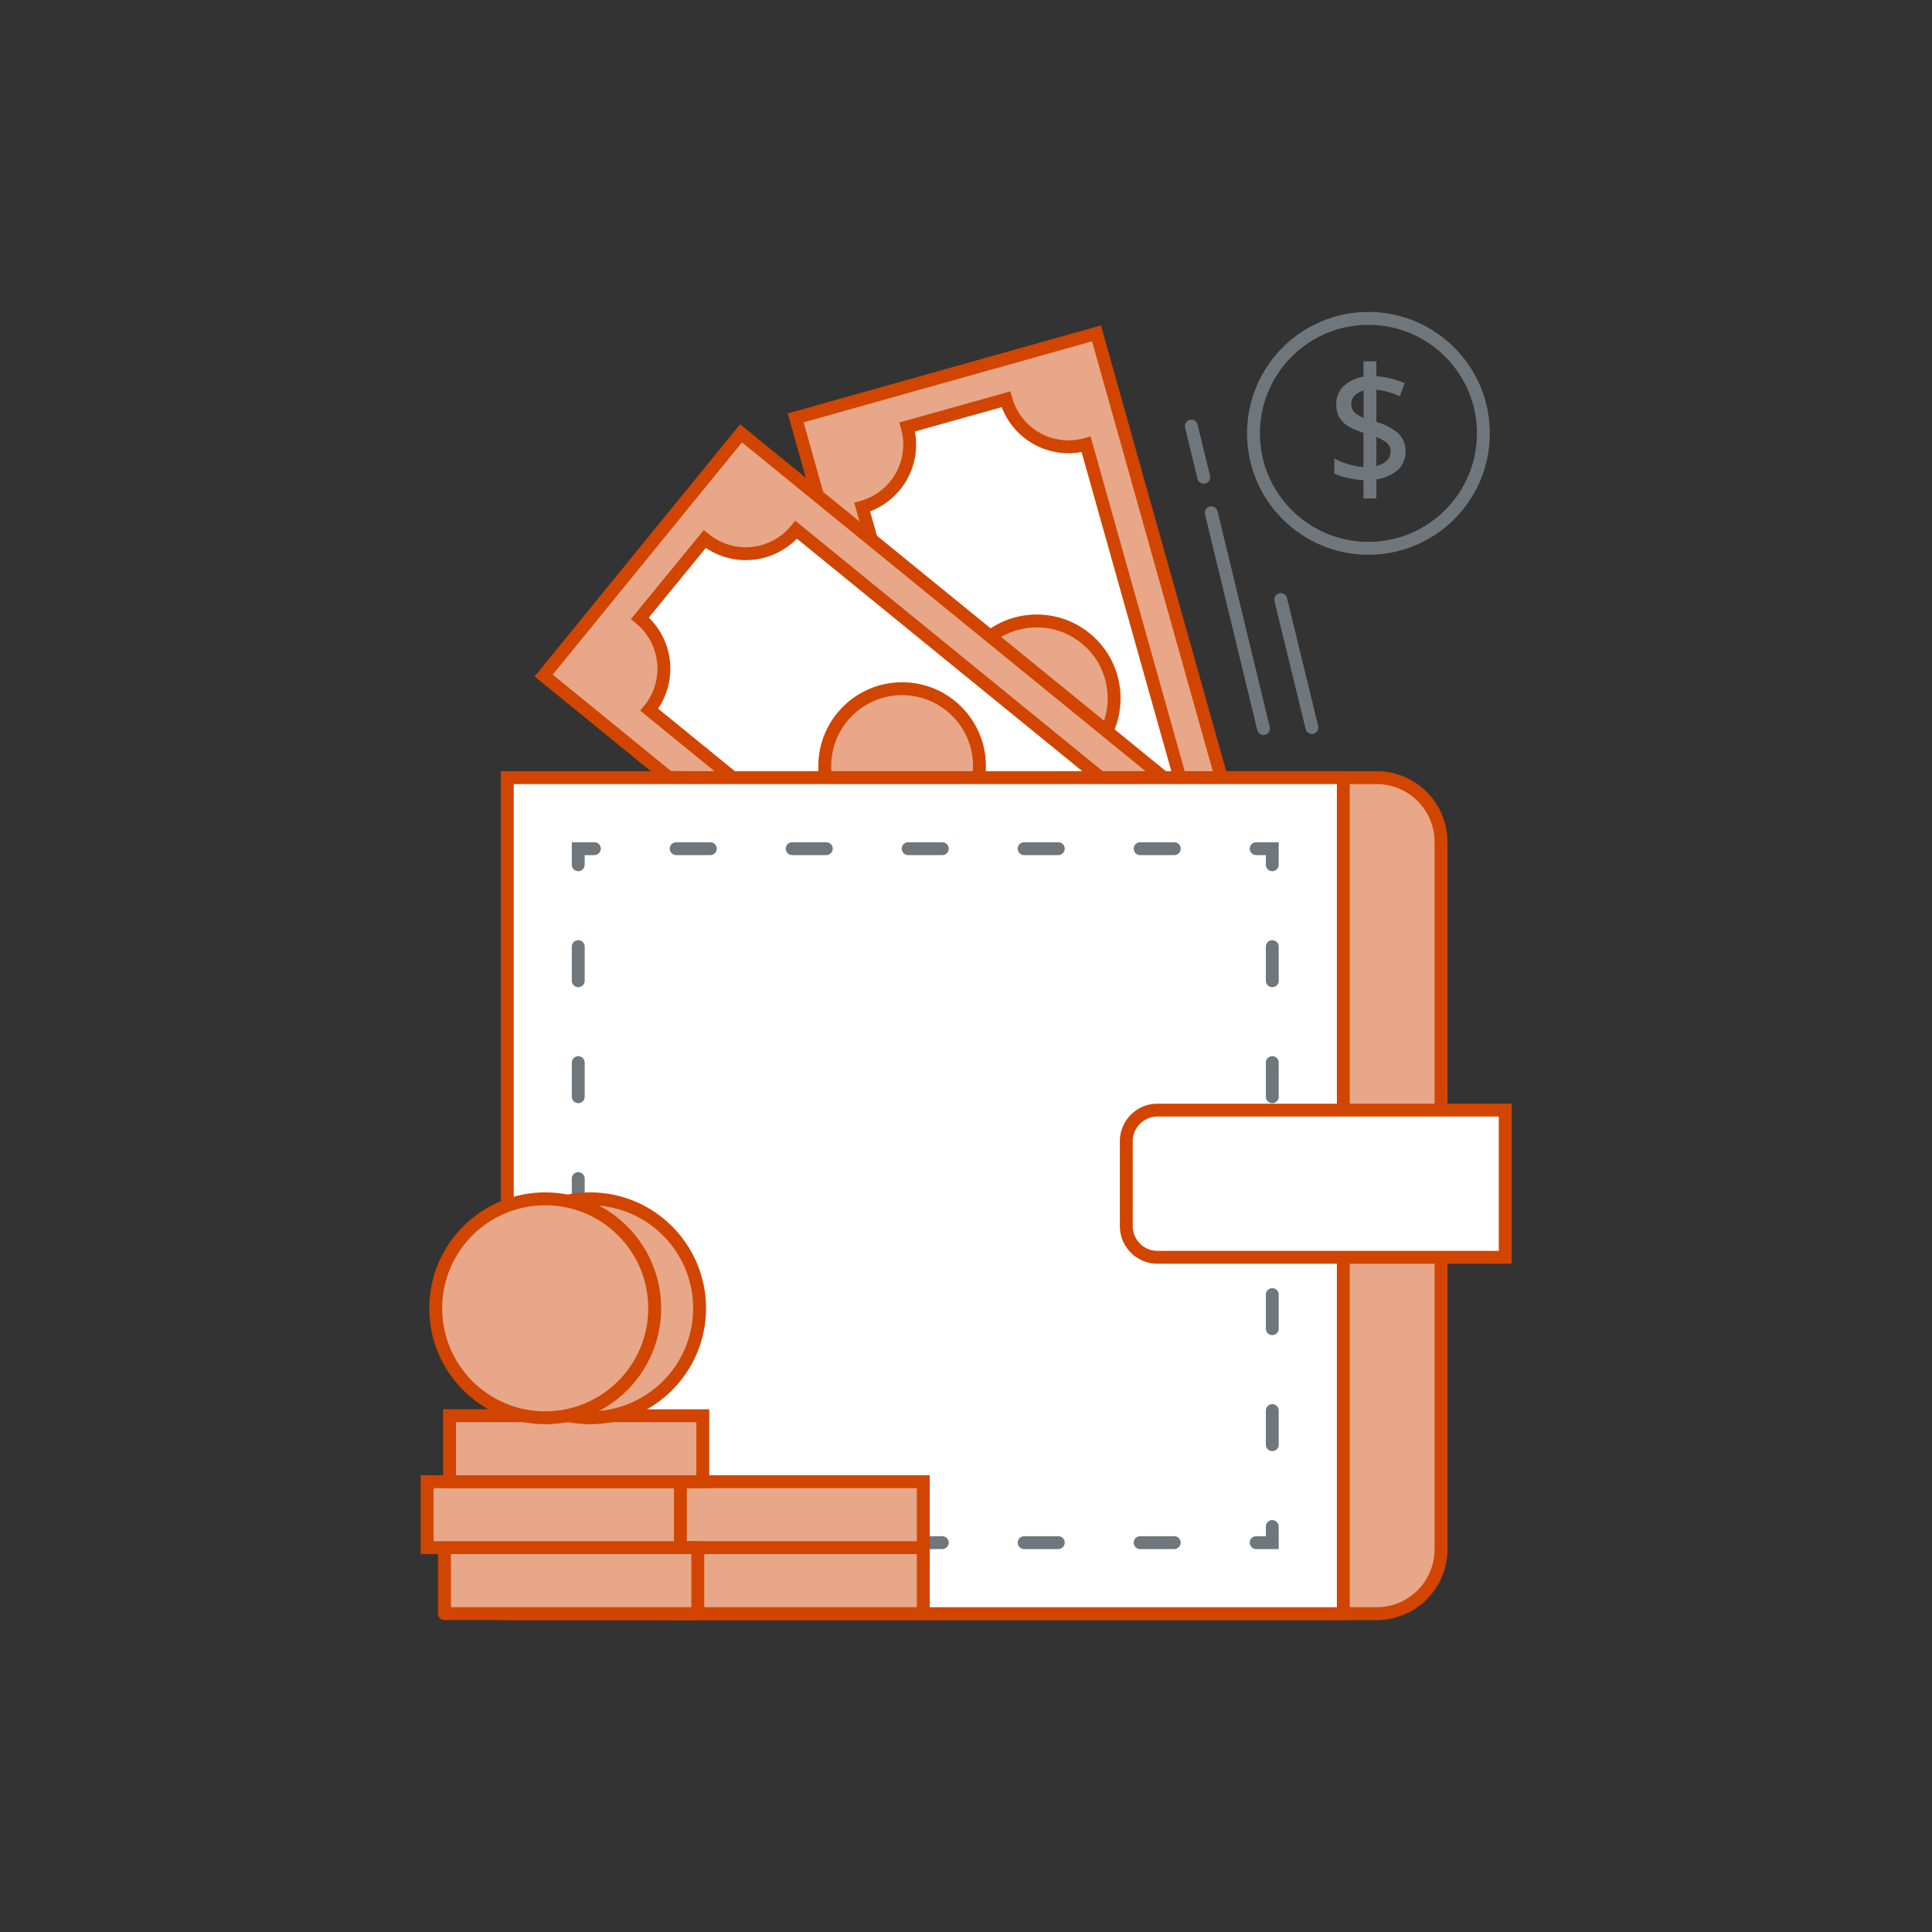 <svg id="Layer_1" data-name="Layer 1" xmlns="http://www.w3.org/2000/svg" viewBox="0 0 300 300"><rect x="0" y="0" width="300" height="300" fill="#333333" stroke="none"/><defs><style>.cls-1,.cls-5{fill:#e8a788;}.cls-1,.cls-2,.cls-5{stroke:#d14500;}.cls-1,.cls-2,.cls-3,.cls-4,.cls-5,.cls-6{stroke-linecap:round;}.cls-1,.cls-2,.cls-3,.cls-4,.cls-6{stroke-miterlimit:10;}.cls-1,.cls-2,.cls-3,.cls-4,.cls-5{stroke-width:2px;}.cls-2{fill:#fff;}.cls-3,.cls-4{fill:none;}.cls-3,.cls-4,.cls-6{stroke:#6f777d;}.cls-4{stroke-dasharray:5.3 12.71;}.cls-5{stroke-linejoin:round;}.cls-6{fill:#6f777d;}</style></defs><title>SYR Icons</title><rect class="cls-1" x="108.21" y="85.15" width="106.11" height="48.52" transform="translate(222.98 -75.44) rotate(74.31)"/><path class="cls-2" d="M153.87,149.61a10.09,10.09,0,0,1,12.45,7l.06.26,15.29-4.3-.09-.25a10.1,10.1,0,0,1,7-12.45L168.65,69a10.09,10.09,0,0,1-12.45-7l-15.32,4.3a10.09,10.09,0,0,1-7,12.45l19.93,70.92Z"/><circle class="cls-1" cx="160.99" cy="108.43" r="12.01"/><rect class="cls-1" x="87.82" y="95.34" width="106.11" height="48.52" transform="translate(107.2 -62.1) rotate(39.17)"/><path class="cls-2" d="M158,156.73a10.08,10.08,0,0,1,14.2-1.45c.07.05.13.12.2.18l10-12.32-.22-.16a10.1,10.1,0,0,1-1.45-14.2l-57.1-46.52a10.1,10.1,0,0,1-14.2,1.45L99.37,96a10.11,10.11,0,0,1,1.45,14.21l57.1,46.52Z"/><circle class="cls-1" cx="140.08" cy="118.95" r="12.01"/><path class="cls-1" d="M104.87,120.75H213.76a10,10,0,0,1,10,10V240.57a10,10,0,0,1-10,10H104.87a10.92,10.92,0,0,1-10.92-10.92v-108a10.92,10.92,0,0,1,10.92-10.92Z"/><rect class="cls-2" x="78.77" y="120.75" width="129.82" height="129.82"/><polyline class="cls-3" points="197.56 134.28 197.56 131.78 195.06 131.78"/><line class="cls-4" x1="182.34" y1="131.78" x2="98.65" y2="131.78"/><polyline class="cls-3" points="92.29 131.78 89.79 131.78 89.79 134.28"/><line class="cls-4" x1="89.79" y1="146.99" x2="89.79" y2="230.69"/><polyline class="cls-3" points="89.79 237.04 89.79 239.54 92.29 239.54"/><line class="cls-4" x1="105" y1="239.54" x2="188.7" y2="239.54"/><polyline class="cls-3" points="195.06 239.54 197.56 239.54 197.56 237.04"/><line class="cls-4" x1="197.56" y1="224.33" x2="197.56" y2="140.63"/><rect class="cls-5" x="104.04" y="240.32" width="39.33" height="10.24"/><rect class="cls-1" x="104.04" y="230.08" width="39.33" height="10.24"/><path class="cls-2" d="M179.73,172.38h54a0,0,0,0,1,0,0v22.85a0,0,0,0,1,0,0h-54a4.84,4.84,0,0,1-4.84-4.84V177.22A4.84,4.84,0,0,1,179.73,172.38Z"/><rect class="cls-5" x="69.02" y="240.32" width="39.33" height="10.24"/><rect class="cls-1" x="66.32" y="230.08" width="39.33" height="10.24"/><rect class="cls-1" x="69.8" y="219.83" width="39.33" height="10.24"/><circle class="cls-1" cx="91.63" cy="203.15" r="17"/><circle class="cls-1" cx="84.66" cy="203.15" r="17"/><circle class="cls-3" cx="212.49" cy="67.29" r="17.85"/><path class="cls-6" d="M217.75,70.12a3.3,3.3,0,0,1-1.2,2.63A6.25,6.25,0,0,1,213.22,74V76.9h-1V74.09a15,15,0,0,1-2.43-.28,8.92,8.92,0,0,1-2.1-.61V72a11.09,11.09,0,0,0,2.18.74,10.29,10.29,0,0,0,2.35.3V66.83a11.44,11.44,0,0,1-2.61-1.07,3.54,3.54,0,0,1-1.24-1.26,3.85,3.85,0,0,1-.38-1.77,3.29,3.29,0,0,1,1.14-2.54,5.58,5.58,0,0,1,3.09-1.26V56.6h1v2.3a13,13,0,0,1,4.27.88l-.41,1.09a11.27,11.27,0,0,0-3.86-.88v5.9a9.23,9.23,0,0,1,3.56,1.75A3.3,3.3,0,0,1,217.75,70.12Zm-8.42-7.39a2.29,2.29,0,0,0,.69,1.71,5.57,5.57,0,0,0,2.22,1.13v-5.5a3.69,3.69,0,0,0-2.18.92A2.36,2.36,0,0,0,209.33,62.73Zm7.09,7.34a2.19,2.19,0,0,0-.77-1.71,6.54,6.54,0,0,0-2.43-1.16v5.72a4.08,4.08,0,0,0,2.34-.91A2.47,2.47,0,0,0,216.42,70.07Z"/><line class="cls-3" x1="196.2" y1="113.13" x2="188.09" y2="79.63"/><line class="cls-3" x1="186.92" y1="74.11" x2="184.99" y2="66.17"/><line class="cls-3" x1="203.71" y1="112.96" x2="198.87" y2="93.1"/></svg>